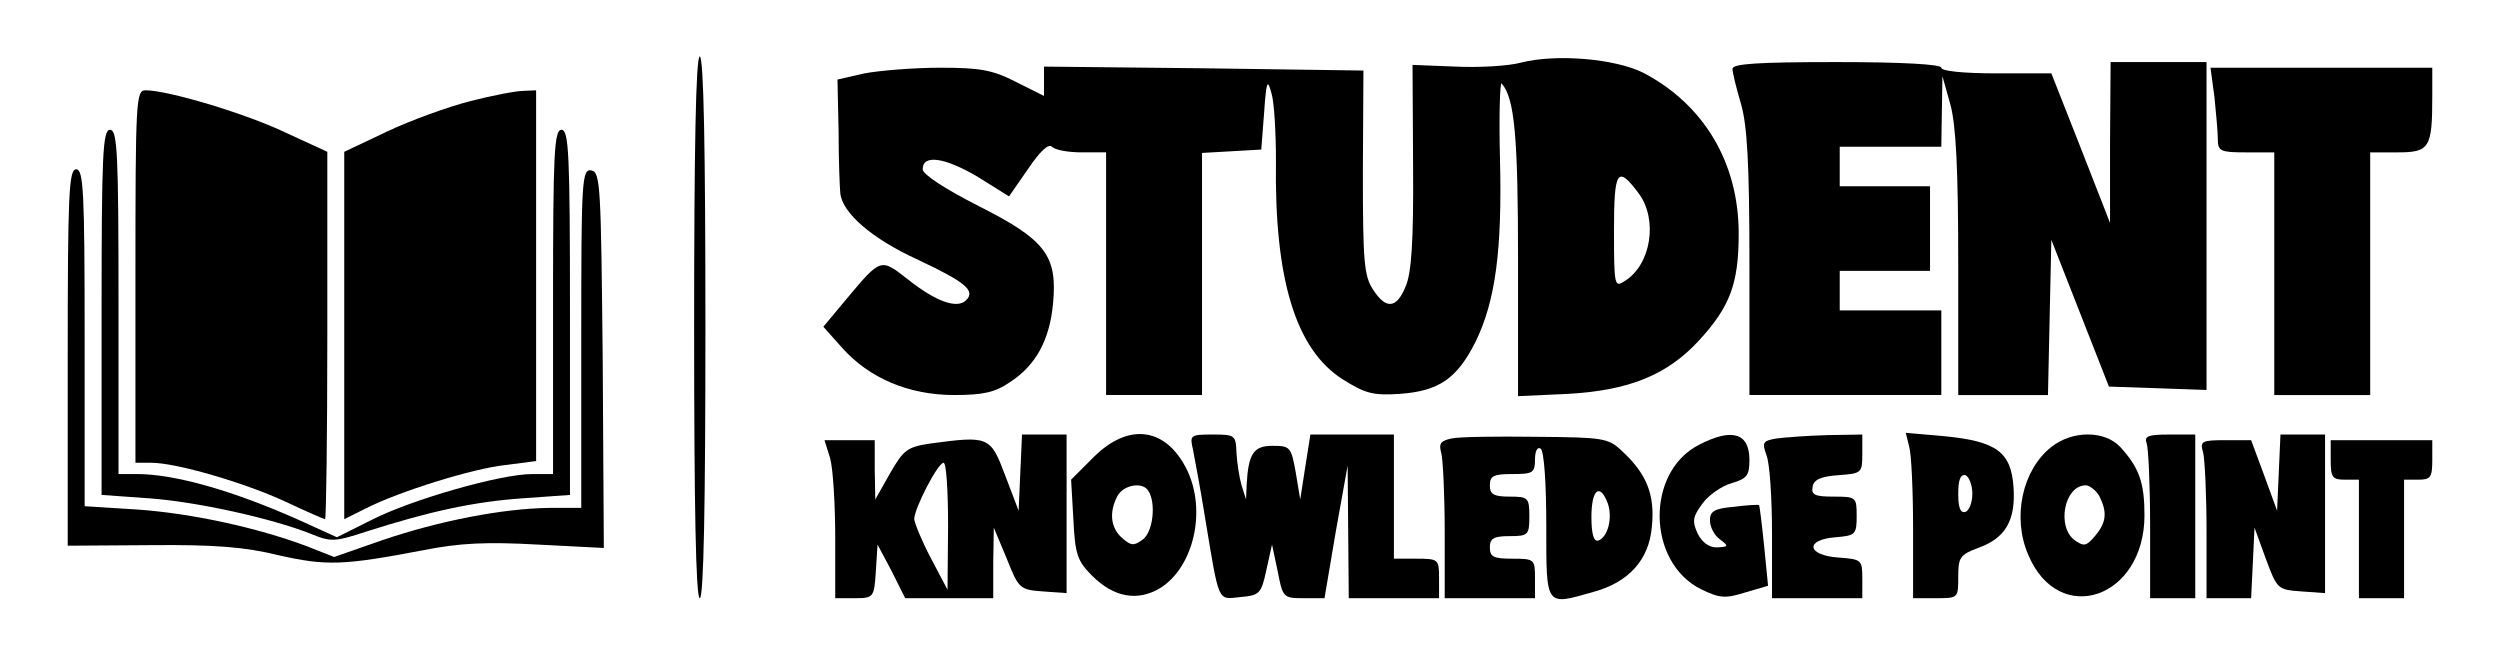 <?xml version="1.0" standalone="no"?>
<!DOCTYPE svg PUBLIC "-//W3C//DTD SVG 20010904//EN"
 "http://www.w3.org/TR/2001/REC-SVG-20010904/DTD/svg10.dtd">
<svg version="1.0" xmlns="http://www.w3.org/2000/svg"
 width="443pt" height="117pt" viewBox="0 0 443 117"
 preserveAspectRatio="xMidYMid meet">

<g transform="translate(0,117) scale(0.1,-0.1)"
fill="#000000" stroke="none">
<path d="M1230 590 c0 -313 3 -480 10 -480 7 0 10 167 10 480 0 313 -3 480
-10 480 -7 0 -10 -167 -10 -480z"/>
<path d="M2695 1059 c-22 -6 -74 -9 -116 -7 l-76 3 1 -180 c1 -132 -3 -189
-13 -212 -16 -40 -35 -42 -58 -6 -16 24 -18 51 -18 208 l1 180 -283 4 -283 3
0 -26 0 -26 -50 25 c-41 21 -63 25 -134 25 -47 0 -107 -5 -134 -10 l-48 -11 2
-92 c0 -51 2 -100 3 -109 3 -35 56 -81 137 -118 85 -40 103 -55 86 -72 -16
-16 -54 -2 -102 36 -50 39 -48 40 -111 -35 l-40 -48 33 -37 c48 -54 118 -84
199 -84 52 0 73 5 99 23 46 30 70 75 76 139 8 85 -13 113 -132 173 -59 30 -99
56 -99 65 0 27 39 21 97 -13 l56 -35 34 49 c21 31 36 45 42 39 6 -6 29 -10 53
-10 l43 0 0 -215 0 -215 85 0 85 0 0 214 0 215 53 3 52 3 5 65 c4 57 6 61 13
35 5 -16 8 -70 8 -120 -3 -210 35 -334 118 -387 40 -25 53 -29 101 -26 70 5
102 27 135 93 35 72 47 162 43 323 -2 78 0 138 3 134 23 -26 29 -94 29 -315
l0 -239 88 4 c108 6 176 33 233 95 55 60 70 101 70 189 0 126 -62 229 -169
285 -50 25 -154 34 -217 18z m209 -232 c34 -46 22 -126 -25 -155 -18 -12 -19
-9 -19 89 0 108 6 117 44 66z"/>
<path d="M3070 1048 c0 -7 7 -35 15 -62 11 -38 15 -105 15 -283 l0 -233 170 0
170 0 0 75 0 75 -90 0 -90 0 0 35 0 35 80 0 80 0 0 75 0 75 -80 0 -80 0 0 35
0 35 90 0 90 0 1 63 1 62 14 -50 c10 -36 14 -115 14 -282 l0 -233 80 0 79 0 3
138 3 137 51 -130 51 -130 87 -3 86 -3 0 291 0 290 -85 0 -85 0 -1 -142 0
-143 -52 133 -52 132 -97 0 c-59 0 -98 4 -98 10 0 6 -68 10 -185 10 -141 0
-185 -3 -185 -12z"/>
<path d="M3924 998 c3 -29 6 -63 6 -75 0 -21 5 -23 50 -23 l50 0 0 -215 0
-215 85 0 85 0 0 215 0 215 49 0 c56 0 61 8 61 98 l0 52 -196 0 -197 0 7 -52z"/>
<path d="M240 680 l0 -330 28 0 c45 0 167 -36 238 -69 36 -17 68 -31 70 -31 2
0 4 147 4 326 l0 325 -76 35 c-72 34 -207 74 -246 74 -17 0 -18 -16 -18 -330z"/>
<path d="M834 991 c-39 -10 -106 -34 -148 -54 l-76 -36 0 -326 0 -325 38 19
c59 30 190 71 248 77 l54 7 0 328 0 329 -22 -1 c-13 0 -55 -8 -94 -18z"/>
<path d="M180 616 l0 -323 84 -6 c84 -6 216 -35 287 -63 36 -15 43 -14 101 5
110 35 188 52 274 58 l84 6 0 323 c0 281 -2 324 -15 324 -13 0 -15 -41 -15
-305 l0 -305 -37 0 c-56 0 -213 -45 -284 -81 l-62 -31 -66 30 c-116 52 -221
82 -288 82 l-33 0 0 305 c0 264 -2 305 -15 305 -13 0 -15 -43 -15 -324z"/>
<path d="M120 536 l0 -333 148 1 c111 1 166 -3 226 -18 85 -19 114 -18 256 9
65 13 113 15 203 10 l117 -6 -2 333 c-3 308 -4 333 -20 336 -17 3 -18 -16 -18
-297 l0 -301 -57 0 c-82 -1 -195 -23 -295 -57 l-86 -30 -48 19 c-88 33 -203
58 -299 65 l-95 6 0 299 c0 258 -2 298 -15 298 -13 0 -15 -44 -15 -334z"/>
<path d="M1808 333 l-3 -68 -24 63 c-26 69 -29 70 -133 56 -40 -6 -47 -11 -71
-53 l-26 -46 -1 53 0 52 -44 0 -45 0 10 -32 c5 -18 9 -81 9 -140 l0 -108 34 0
c34 0 35 1 38 48 l3 47 25 -47 24 -48 78 0 78 0 0 63 1 62 23 -55 c21 -53 23
-55 64 -58 l42 -3 0 140 0 141 -40 0 -39 0 -3 -67z m-128 -95 l-1 -113 -29 55
c-16 30 -29 62 -30 70 0 19 42 100 52 100 5 0 8 -51 8 -112z"/>
<path d="M1938 360 l-40 -40 4 -70 c3 -62 7 -74 33 -100 39 -39 81 -46 121
-22 59 37 82 136 48 208 -37 77 -104 86 -166 24z m97 -60 c14 -22 8 -73 -10
-86 -16 -12 -21 -11 -37 3 -20 18 -23 45 -8 74 11 20 45 26 55 9z"/>
<path d="M2114 373 c3 -16 13 -68 21 -118 26 -157 22 -147 63 -143 34 3 37 6
46 48 l10 45 10 -47 c9 -47 10 -48 46 -48 l37 0 20 118 21 117 1 -117 1 -118
80 0 80 0 0 35 c0 34 -1 35 -40 35 l-40 0 0 110 0 110 -74 0 -74 0 -9 -57 -9
-58 -8 48 c-8 45 -10 47 -41 47 -34 0 -43 -14 -46 -70 l-1 -25 -8 25 c-4 14
-8 40 -9 58 -1 31 -3 32 -42 32 -40 0 -41 -1 -35 -27z"/>
<path d="M2572 393 c-19 -4 -23 -9 -18 -26 3 -12 6 -75 6 -139 l0 -118 80 0
80 0 0 35 c0 34 -1 35 -40 35 -33 0 -40 3 -40 20 0 16 7 20 35 20 33 0 35 2
35 35 0 33 -2 35 -35 35 -28 0 -35 4 -35 20 0 17 7 20 40 20 36 0 40 2 40 26
0 14 4 23 10 19 6 -4 10 -60 10 -136 0 -146 -2 -142 83 -118 63 17 99 57 104
115 6 57 -9 94 -52 134 -25 24 -33 25 -153 26 -70 1 -138 0 -150 -3z m277
-115 c9 -26 0 -60 -17 -66 -8 -2 -12 12 -12 42 0 49 15 61 29 24z"/>
<path d="M3011 382 c-95 -48 -93 -208 3 -256 33 -16 43 -17 78 -6 l41 12 -7
71 c-4 39 -8 71 -9 72 -1 1 -21 0 -44 -3 -35 -3 -43 -8 -43 -24 0 -12 8 -27
18 -34 16 -12 15 -13 -6 -14 -14 0 -26 9 -34 25 -10 22 -8 30 9 53 11 15 34
31 52 36 27 8 31 14 31 41 0 48 -31 57 -89 27z"/>
<path d="M3148 393 c-24 -4 -26 -7 -18 -29 6 -14 10 -77 10 -140 l0 -114 80 0
80 0 0 34 c0 34 -1 35 -42 38 -57 4 -60 32 -5 36 35 3 37 5 37 38 0 33 -1 34
-41 34 -33 0 -40 3 -37 18 2 12 15 18 46 20 41 3 42 4 42 38 l0 34 -62 -1
c-35 -1 -75 -4 -90 -6z"/>
<path d="M3383 379 c4 -13 7 -79 7 -146 l0 -123 40 0 c40 0 40 0 40 38 0 34 3
39 35 51 48 17 67 48 63 107 -4 63 -30 82 -122 91 l-69 6 6 -24z m112 -84 c0
-16 -6 -30 -12 -32 -9 -3 -13 7 -13 32 0 25 4 35 13 33 6 -3 12 -17 12 -33z"/>
<path d="M3635 378 c-51 -40 -70 -124 -41 -191 54 -129 206 -78 206 70 0 57
-9 84 -43 121 -27 29 -84 30 -122 0z m85 -87 c14 -28 13 -46 -7 -70 -16 -19
-20 -20 -37 -8 -32 24 -18 97 20 97 7 0 18 -9 24 -19z"/>
<path d="M3804 384 c3 -9 6 -74 6 -145 l0 -129 40 0 40 0 0 145 0 145 -46 0
c-38 0 -45 -3 -40 -16z"/>
<path d="M4038 333 l-3 -68 -23 63 -23 62 -46 0 c-42 0 -45 -2 -39 -22 3 -13
6 -76 6 -140 l0 -118 40 0 39 0 3 62 3 63 20 -55 c20 -54 21 -55 63 -58 l42
-3 0 140 0 141 -40 0 -39 0 -3 -67z"/>
<path d="M4130 355 c0 -31 3 -35 25 -35 l25 0 0 -105 0 -105 40 0 40 0 0 105
0 105 25 0 c22 0 25 4 25 35 l0 35 -90 0 -90 0 0 -35z"/>
</g>
</svg>

